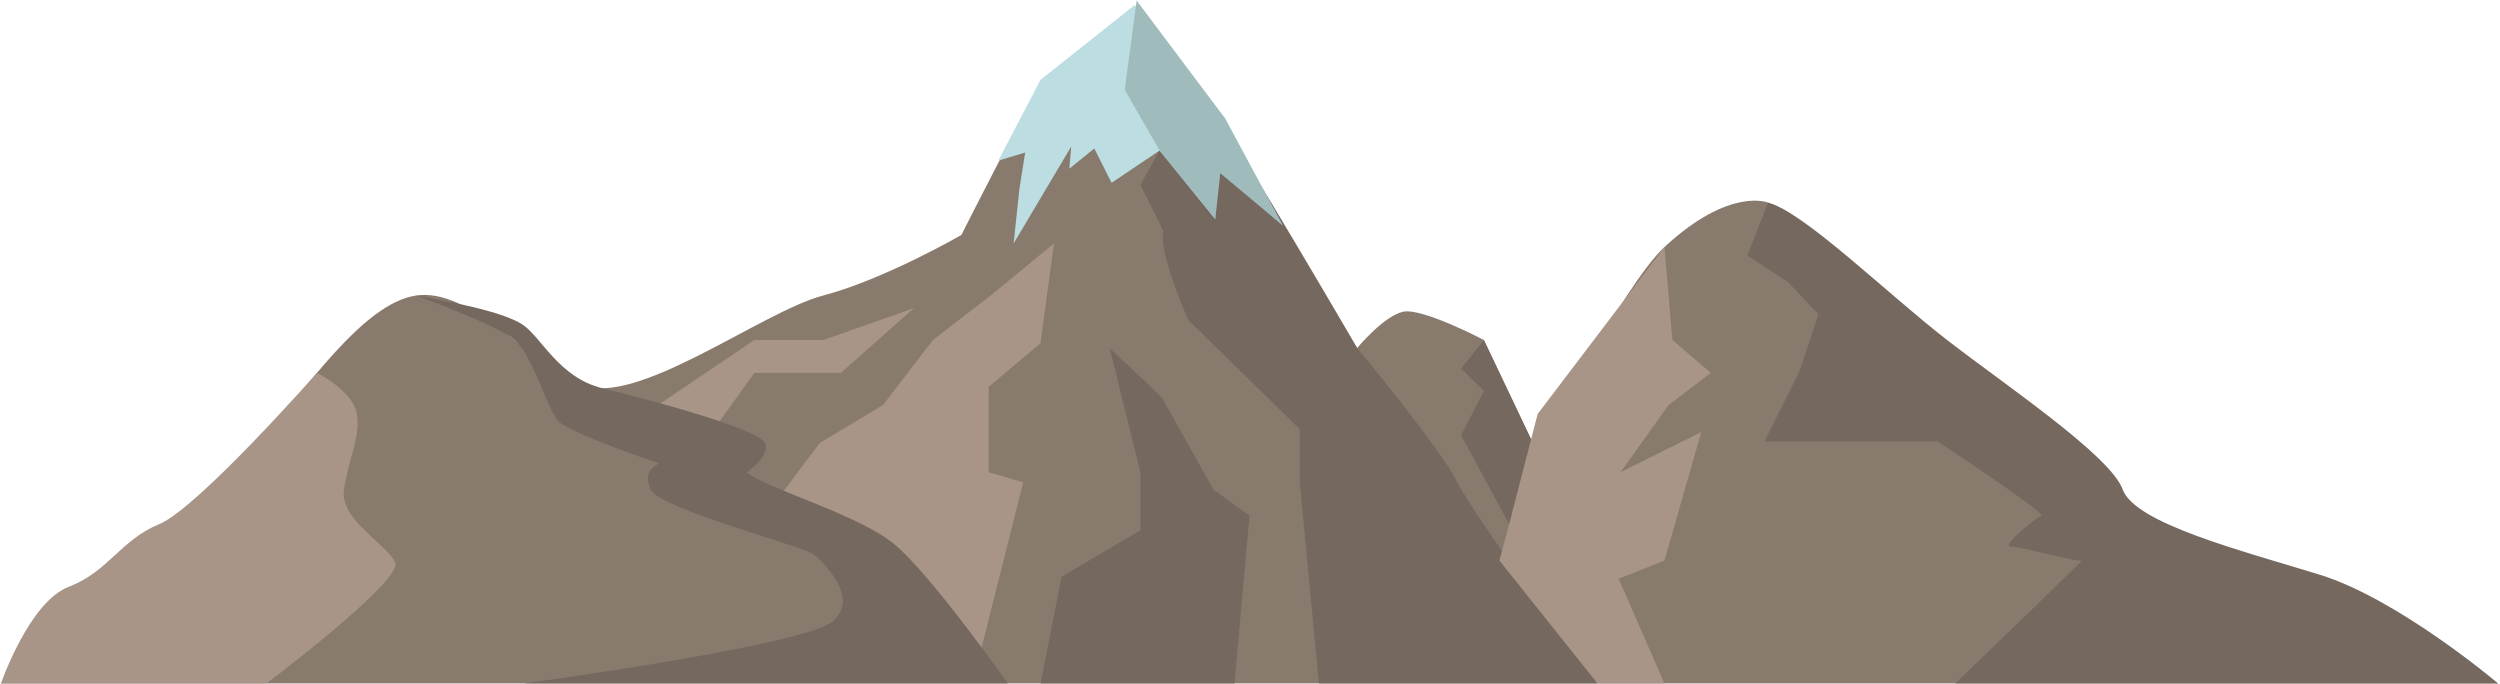 <?xml version="1.0" encoding="UTF-8"?>
<svg width="1163px" height="318px" viewBox="0 0 1163 318" version="1.1" xmlns="http://www.w3.org/2000/svg" xmlns:xlink="http://www.w3.org/1999/xlink">
    <!-- Generator: Sketch 55.2 (78181) - https://sketchapp.com -->
    <title>Group 3</title>
    <desc>Created with Sketch.</desc>
    <g id="Page-1" stroke="none" stroke-width="1" fill="none" fill-rule="evenodd">
        <g id="5756" transform="translate(-2035, -162)">
            <g id="Group-3" transform="translate(2035.44, 162.273)">
                <path d="M0,317.658 C0,317.658 33.95,272.547 62.55,257.51 C91.14,242.473 105.44,219.917 123.31,201.121 C141.19,182.325 167.99,140.973 193.02,137.213 C218.04,133.454 244.84,167.288 269.86,178.565 C294.89,189.843 353.86,144.732 382.46,137.213 C411.05,129.695 446.8,109.019 446.8,109.019 C446.8,109.019 477.18,48.871 482.54,41.352 C487.9,33.833 527.22,5.639 527.22,5.639 C527.22,5.639 557.6,46.991 566.54,56.389 C575.48,65.787 630.88,161.648 630.88,161.648 C630.88,161.648 643.39,146.611 652.32,144.732 C661.26,142.852 689.85,157.889 689.85,157.889 L714.88,210.519 C714.88,210.519 754.34,132.765 773.85,114.658 C804.24,86.463 822.11,93.982 822.11,93.982 C822.11,93.982 850.7,124.056 870.36,140.973 C890.02,157.889 956.15,203 970.44,227.436 C984.74,251.871 1031.21,263.149 1054.44,268.788 C1077.68,274.427 1161.68,317.658 1161.68,317.658 L0,317.658" id="Fill-23" fill="#897A6E"></path>
                <path d="M540.8,107.327 C538.12,116.724 552.41,148.672 552.41,148.672 L604.23,199.415 L604.23,224.103 L613.11,317.658 L742.72,317.658 C742.72,317.658 685.54,240.334 677.5,224.103 C669.46,207.872 630.88,161.648 630.88,161.648 L574.75,66.92 L539.01,69.74 L530.08,85.714 L540.8,107.327" id="Fill-24" fill="#75685F"></path>
                <polyline id="Fill-25" fill="#BCDEE2" points="527.39 2.083 483.61 36.851 463.96 74.438 476.47 70.679 473.79 87.594 471.11 112.965 497.91 67.86 497.02 78.197 508.63 68.8 516.67 84.774 539.01 69.74 564.92 101.688 561.35 68.8 575.64 86.654 596.19 104.508 569.39 54.705 527.39 2.083"></polyline>
                <polyline id="Fill-26" fill="#75685F" points="564.03 227.436 539.9 184.38 515.78 161.648 530.08 219.405 530.08 246.399 493.44 268.011 483.61 317.658 573.85 317.658 580.84 239.653 564.03 227.436"></polyline>
                <polyline id="Fill-27" fill="#75685F" points="689.85 157.889 679.28 171.225 689.85 181.561 679.28 202.234 701.62 243.58 714.88 210.519 689.85 157.889"></polyline>
                <path d="M822.11,93.982 L812.41,118.603 L831.17,130.819 L845.47,145.853 L836.79,172.165 L820.45,205.053 L900.86,205.053 C900.86,205.053 951.79,238.546 949.11,239.653 C946.43,240.761 930.35,253.916 934.81,253.916 C939.28,253.916 966.14,261.434 967.9,260.494 C969.66,259.554 909.13,317.658 909.13,317.658 L1161.68,317.658 C1161.68,317.658 1115.29,278.348 1078.66,267.072 C1042.03,255.795 992.81,243.241 987.04,227.436 C981.27,211.631 933.03,179.322 905.33,157.889 C877.63,136.456 838.95,98.491 822.11,93.982" id="Fill-28" fill="#75685F"></path>
                <path d="M2.27373675e-13,317.658 C2.27373675e-13,317.658 13.15,279.702 31.52,272.71 C49.9,265.718 55.78,250.821 73.58,243.58 C91.39,236.338 146.99,173.204 146.99,173.204 C146.99,173.204 163.76,181.405 165.54,192.29 C167.33,203.174 161.65,213.171 159.57,227.436 C157.5,241.701 179.84,252.977 183.41,261.434 C186.98,269.891 123.55,317.658 123.55,317.658 L2.27373675e-13,317.658" id="Fill-29" fill="#A89588"></path>
                <polyline id="Fill-30" fill="#A89588" points="380.87 205.82 410.35 188.139 433.58 157.889 460.39 137.213 489.87 112.965 483.61 159.393 459.49 179.682 459.49 219.405 475.57 224.103 455.02 305.599 355.49 239.653 380.87 205.82"></polyline>
                <polyline id="Fill-31" fill="#A89588" points="330.72 200.734 350.49 173.204 390.69 173.204 424.79 143.035 382.65 157.889 350.49 157.889 299.56 192.29 330.72 200.734"></polyline>
                <path d="M193.02,137.213 C212.45,140.678 233.44,144.914 242.38,150.552 C251.31,156.19 259.32,175.398 279.89,180.359 C300.45,185.32 353.35,199.415 355.49,205.993 C357.64,212.57 346.92,219.405 346.92,219.405 C354.96,226.665 398.74,238.881 415.71,252.977 C432.69,267.072 468.43,317.658 468.43,317.658 L243.27,317.658 C243.27,317.658 374.61,299.96 387.12,288.684 C399.63,277.408 382.5,261.434 378.11,257.675 C373.72,253.916 306.71,236.663 302.24,227.436 C297.77,218.208 306.28,215.39 306.28,215.39 C306.28,215.39 264.72,201.294 259.36,195.656 C254,190.018 247.44,164.717 238.66,157.634 C229.87,150.552 193.02,137.213 193.02,137.213" id="Fill-32" fill="#75685F"></path>
                <polyline id="Fill-33" fill="#A89588" points="773.85 114.658 714.88 192.29 701.62 243.58 697.08 260.494 742.72 317.658 773.85 317.658 752.55 268.951 773.85 260.494 790.97 200.734 753.44 219.405 775.78 188.139 795.43 173.204 777.56 157.889 773.85 114.658"></polyline>
                <polyline id="Fill-34" fill="#9FBBBC" points="522.77 41.484 539.01 69.74 564.92 101.688 567.25 80.326 596.19 104.508 569.39 54.705 528.33 0 522.77 41.484"></polyline>
            </g>
        </g>
    </g>
</svg>